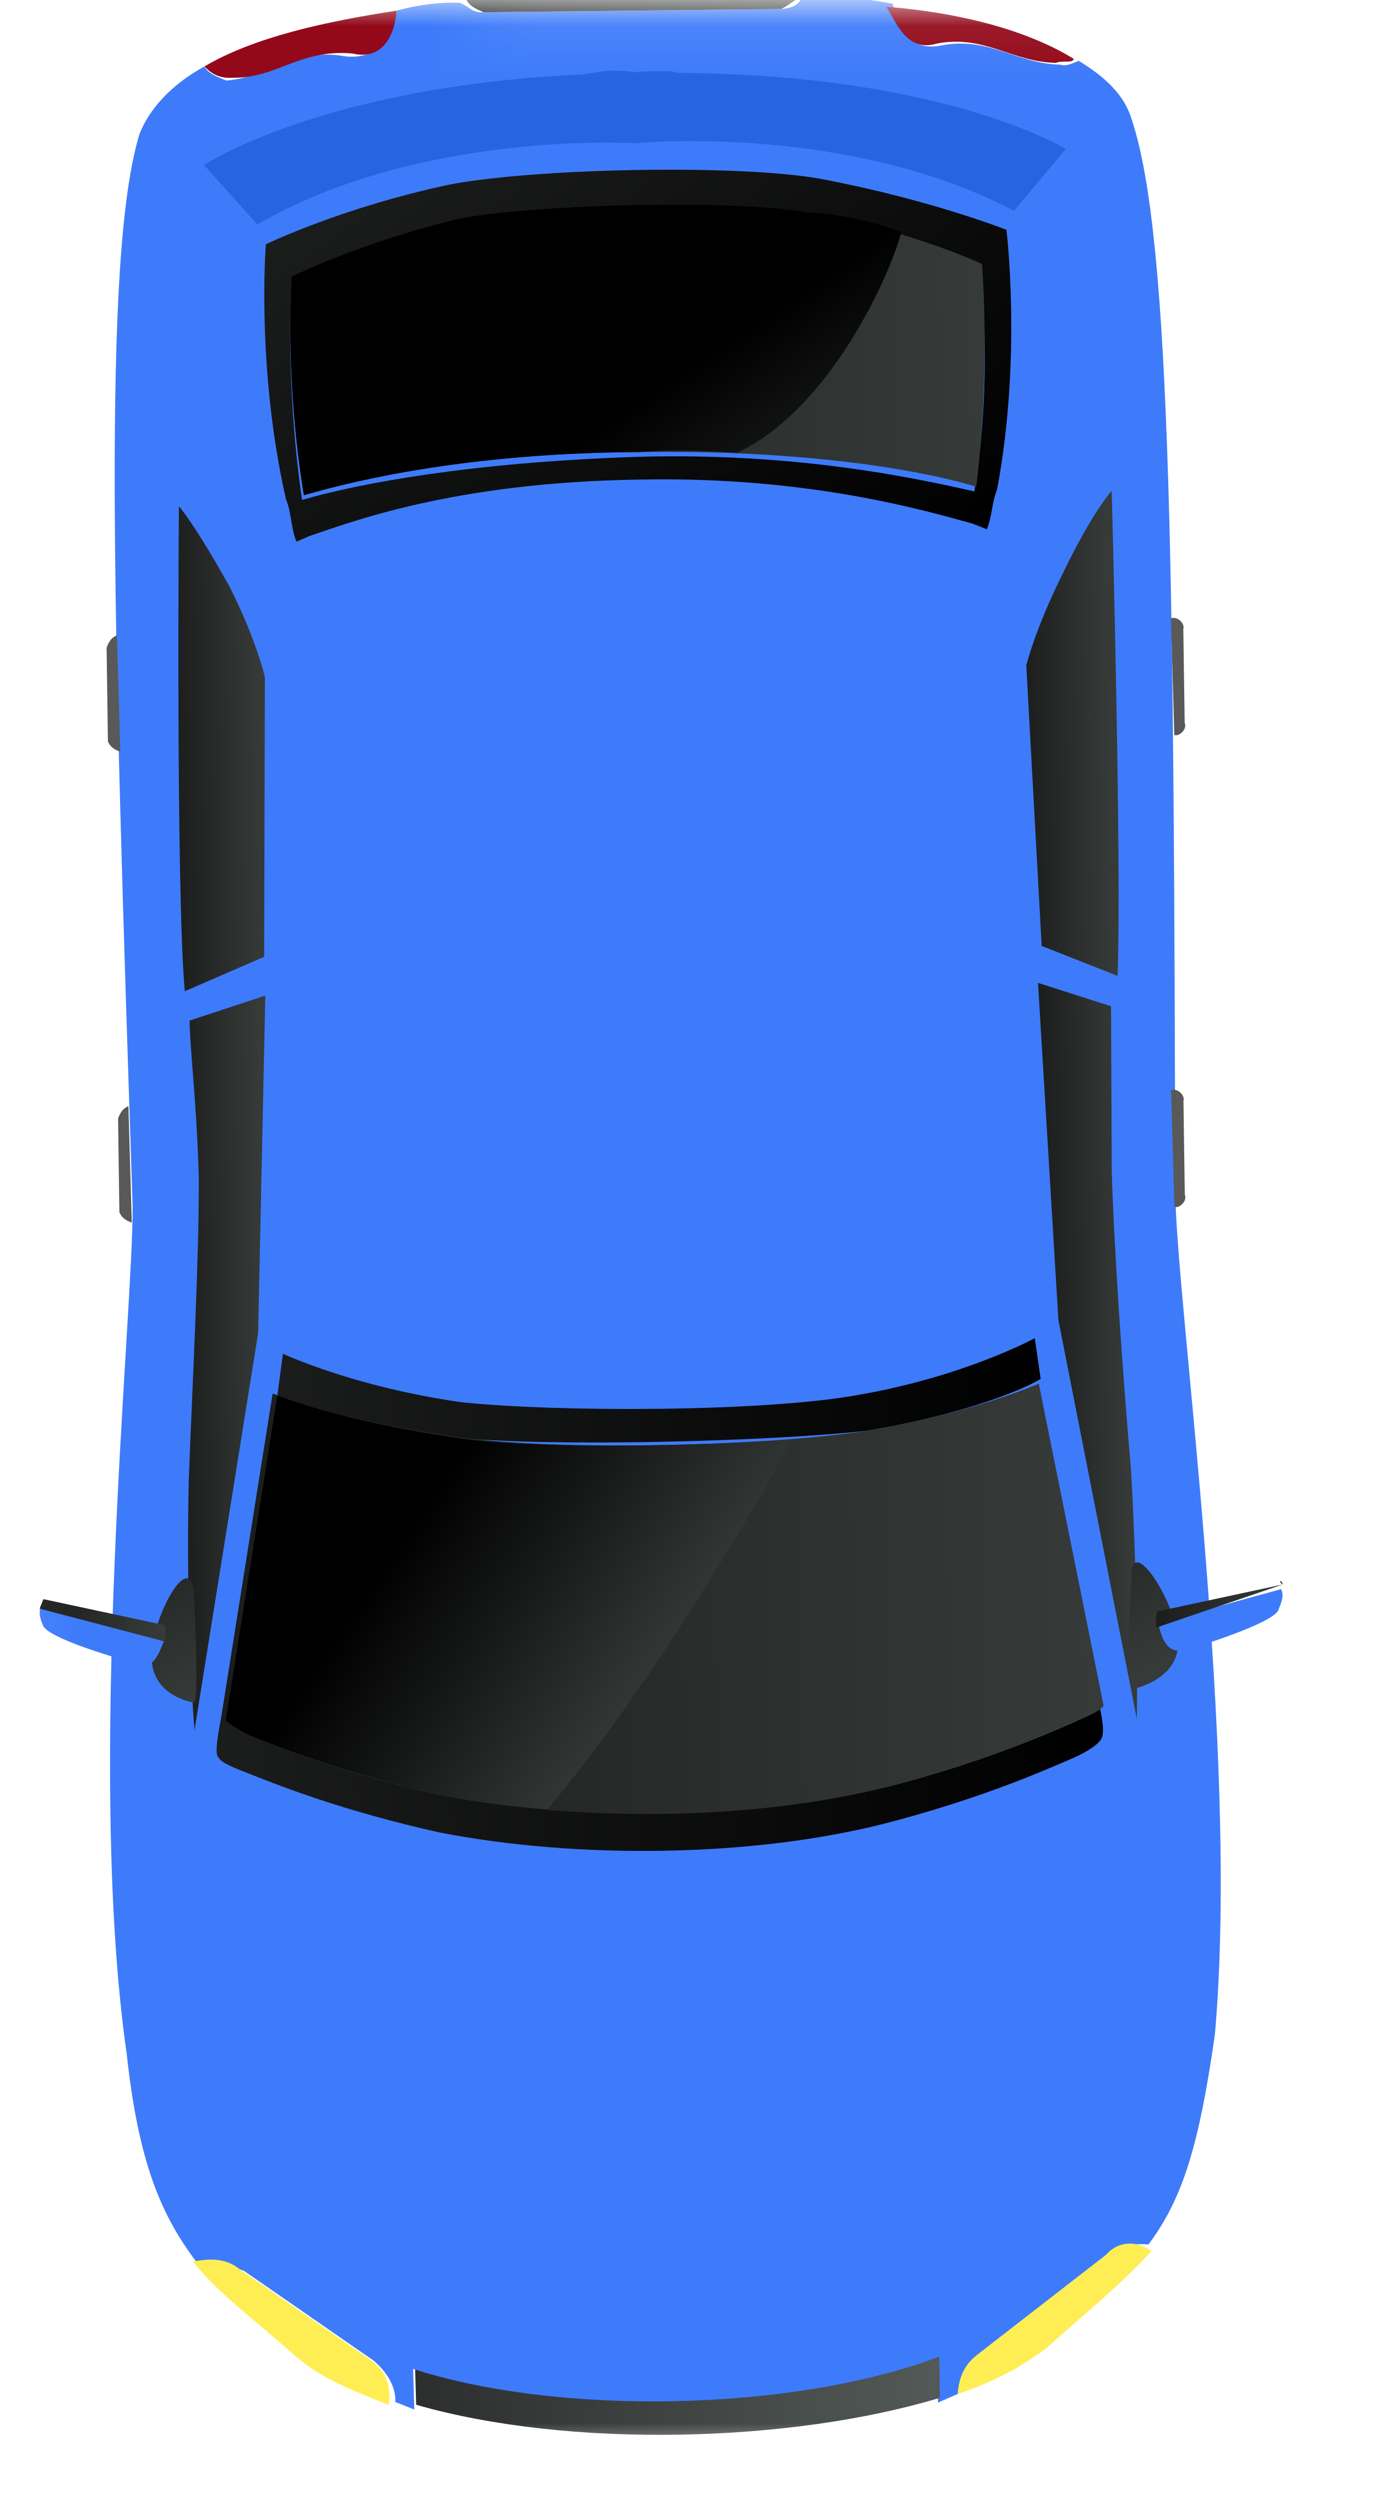 <svg width="27" height="49" viewBox="0 0 27 49" fill="none" xmlns="http://www.w3.org/2000/svg">
<mask id="mask0_1754_13264" style="mask-type:luminance" maskUnits="userSpaceOnUse" x="0" y="0" width="27" height="49">
<path d="M26 48.093L26.172 0.093L0.173 -6.84232e-05L0 48L26 48.093Z" fill="white"/>
</mask>
<g mask="url(#mask0_1754_13264)">
<path d="M2.486 40.268C2.718 42.403 3.168 43.441 3.877 44.366C4.137 44.253 4.509 44.4 4.788 44.511L7.321 46.264C7.563 46.467 7.768 46.764 7.751 47.079C7.844 47.116 8.03 47.19 8.123 47.226L8.058 44.943L18.326 44.806L18.392 47.09C18.521 47.034 18.651 46.977 18.781 46.921C18.798 46.605 19.001 46.363 19.205 46.121L21.685 44.198C21.981 43.992 22.204 43.973 22.52 43.99C23.203 43.077 23.514 42.017 23.821 39.88C24.317 34.27 23.054 25.492 23.045 23.338C23.014 11.714 22.984 4.713 22.195 2.358C22.062 1.876 21.671 1.506 21.15 1.192C21.02 1.249 20.89 1.305 20.797 1.268C19.943 1.253 19.402 0.717 18.474 0.888C17.769 1.04 17.581 0.428 17.505 0.075C16.91 -0.052 16.372 -0.05 15.74 -0.084C15.667 0.102 15.537 0.158 15.315 0.177L9.484 0.239C9.261 0.259 9.205 0.129 9.019 0.055C8.703 0.038 8.258 0.077 7.775 0.209C7.721 0.618 7.501 1.176 6.776 1.105C5.773 0.923 5.33 1.501 4.439 1.579C4.253 1.506 4.067 1.432 4.01 1.302C3.325 1.677 2.918 2.161 2.735 2.626C2.002 5.025 2.218 12.099 2.601 23.648C2.61 25.802 1.682 34.682 2.486 40.268Z" fill="#3E7BFA"/>
<path d="M8.095 44.849L8.16 47.133C11.153 47.993 15.498 47.882 18.428 46.997L18.4 44.62L8.095 44.849Z" fill="url(#paint0_linear_1754_13264)"/>
<path d="M3.078 39.857C3.52 43.365 4.377 43.918 6.315 45.544C9.017 47.687 17.354 47.54 20.074 45.281C22.035 43.583 22.794 43.023 23.113 39.493C23.629 34.106 22.442 25.68 22.433 23.526C22.404 12.44 22.394 5.662 21.568 3.4C20.702 0.693 12.421 0.969 12.421 0.969C12.421 0.969 4.121 1.023 3.371 3.738C2.675 6.043 2.871 12.895 3.215 23.998C3.261 26.059 2.387 34.53 3.078 39.857Z" fill="#3E7BFA"/>
<path d="M16.992 28.043C18.718 27.757 19.979 27.288 20.405 27.026L20.29 26.228C20.29 26.228 18.919 26.977 16.841 27.338C14.985 27.68 10.9 27.679 9.042 27.483C6.905 27.176 5.547 26.532 5.547 26.532L5.439 27.349C5.904 27.533 7.113 28.011 8.878 28.171C10.736 28.367 15.081 28.256 16.992 28.043Z" fill="url(#paint1_linear_1754_13264)"/>
<path d="M21.083 33.745C20.434 34.027 19.267 34.533 17.468 35.005C14.87 35.592 11.38 35.718 8.685 35.191C6.807 34.772 5.691 34.331 4.947 34.037C4.668 33.926 4.482 33.853 4.333 33.686C4.333 33.686 4.206 34.281 4.262 34.411C4.318 34.541 4.504 34.614 4.876 34.761C5.527 35.018 6.736 35.496 8.614 35.915C11.308 36.442 14.762 36.409 17.396 35.729C19.195 35.258 20.363 34.751 21.012 34.47C21.401 34.301 21.568 34.152 21.605 34.059C21.678 33.873 21.546 33.391 21.546 33.391C21.509 33.484 21.38 33.54 21.083 33.745Z" fill="url(#paint2_linear_1754_13264)"/>
<path d="M16.992 28.043C15.044 28.349 10.699 28.46 8.785 28.134C7.057 27.881 5.811 27.496 5.346 27.313L4.333 33.686C4.389 33.816 4.575 33.89 4.947 34.037C5.598 34.294 6.807 34.772 8.685 35.191C11.38 35.718 14.833 35.685 17.467 35.005C19.267 34.533 20.434 34.027 21.083 33.745C21.343 33.633 21.602 33.52 21.639 33.427L20.368 27.119C19.979 27.288 18.718 27.757 16.992 28.043Z" fill="url(#paint3_linear_1754_13264)"/>
<path d="M5.606 9.782C5.718 10.041 5.701 10.357 5.814 10.617C5.814 10.617 5.943 10.56 6.073 10.504C6.815 10.26 8.854 9.452 12.531 9.4C15.892 9.33 18.197 10.026 19.071 10.263C19.257 10.337 19.35 10.374 19.35 10.374C19.46 10.095 19.441 9.872 19.551 9.593C20.041 6.991 19.734 4.504 19.734 4.504C19.734 4.504 18.245 3.916 16.145 3.516C14.547 3.207 10.425 3.299 8.792 3.622C6.677 4.076 5.213 4.788 5.213 4.788C5.213 4.788 5.019 7.185 5.606 9.782ZM5.717 5.418C5.717 5.418 7.052 4.762 9.037 4.364C10.577 4.004 14.346 3.988 15.851 4.26C17.858 4.623 19.217 5.267 19.217 5.267C19.217 5.267 19.485 7.309 19.105 9.632C17.823 9.34 15.537 8.867 12.492 8.954C9.224 9.061 7.016 9.479 5.922 9.799C5.577 7.405 5.717 5.418 5.717 5.418Z" fill="url(#paint4_linear_1754_13264)"/>
<path d="M19.142 9.539C19.429 7.179 19.254 5.174 19.254 5.174C19.254 5.174 17.895 4.53 15.888 4.167C14.383 3.895 10.577 4.004 9.074 4.27C7.181 4.705 5.717 5.417 5.717 5.417C5.717 5.417 5.577 7.405 5.959 9.706C7.053 9.386 9.298 8.875 12.529 8.861C15.667 8.811 17.989 9.191 19.142 9.539Z" fill="url(#paint5_linear_1754_13264)"/>
<path d="M21.785 19.722L20.353 19.264L20.753 25.873L22.29 33.685C22.29 33.685 22.337 31.66 22.177 28.801C22.02 27.019 21.843 24.476 21.799 22.953C21.792 21.338 21.788 20.261 21.785 19.722Z" fill="url(#paint6_linear_1754_13264)"/>
<path d="M3.718 20.003L5.202 19.514L5.062 26.126L3.814 33.912C3.814 33.912 3.638 31.907 3.701 29.028C3.767 27.227 3.905 24.701 3.898 23.085C3.855 21.563 3.72 20.542 3.718 20.003Z" fill="url(#paint7_linear_1754_13264)"/>
<path d="M21.913 19.127L20.425 18.54L20.123 13.044C20.123 13.044 20.287 12.356 20.821 11.277C21.429 10.012 21.798 9.62 21.798 9.62C21.798 9.62 21.997 17.01 21.913 19.127Z" fill="url(#paint8_linear_1754_13264)"/>
<path d="M3.623 19.428L5.18 18.753L5.194 13.275C5.194 13.275 5.042 12.57 4.499 11.495C3.807 10.254 3.508 9.921 3.508 9.921C3.508 9.921 3.447 17.423 3.623 19.428Z" fill="url(#paint9_linear_1754_13264)"/>
<path d="M21.685 44.198L19.205 46.121C18.908 46.326 18.798 46.605 18.781 46.921C19.523 46.676 20.078 46.358 20.541 46.004C21.374 45.257 22.003 44.753 22.576 44.12C22.241 43.88 21.888 43.955 21.685 44.198Z" fill="#FFEE53"/>
<path d="M7.228 46.227L4.695 44.474C4.452 44.271 4.137 44.253 3.784 44.329C4.288 44.958 4.959 45.438 5.835 46.215C6.319 46.621 6.877 46.842 7.621 47.136C7.675 46.727 7.563 46.467 7.228 46.227Z" fill="#FFEE53"/>
<path d="M18.381 0.851C19.309 0.68 19.85 1.217 20.704 1.232C20.834 1.175 21.02 1.249 21.057 1.156C20.107 0.566 18.732 0.237 17.375 0.132C17.581 0.428 17.769 1.04 18.381 0.851Z" fill="#93091A"/>
<path d="M6.906 1.048C7.594 1.213 7.758 0.525 7.775 0.209C6.402 0.419 4.992 0.722 4.01 1.302C4.159 1.469 4.345 1.542 4.568 1.523C5.423 1.538 5.866 0.96 6.906 1.048Z" fill="#93091A"/>
<path d="M4.948 34.037C5.599 34.294 6.808 34.772 8.685 35.191C9.28 35.318 10.004 35.389 10.729 35.461C12.521 33.373 14.679 29.817 15.526 28.217C13.428 28.355 10.29 28.406 8.878 28.171C7.15 27.918 5.904 27.533 5.439 27.349L4.426 33.723C4.426 33.723 4.669 33.926 4.948 34.037Z" fill="url(#paint10_linear_1754_13264)"/>
<path d="M12.939 26.872C18.324 26.849 20.084 25.932 20.084 25.932C20.084 25.932 19.751 12.897 19.374 11.673C19.073 10.802 15.674 10.426 13.556 10.342L11.811 10.405C9.676 10.637 6.298 11.023 6.061 11.897C5.546 13.199 5.694 26.16 5.694 26.16C5.694 26.16 7.574 27.118 12.939 26.872Z" fill="#3E7BFA"/>
<path d="M11.476 1.456C6.333 1.682 4 3.234 4 3.234L5.045 4.399C8.249 2.547 12.447 2.808 12.447 2.808C12.447 2.808 16.587 2.4 19.881 4.132L20.897 2.921C20.897 2.921 18.57 1.463 13.314 1.43C13.128 1.357 12.46 1.415 12.46 1.415C12.051 1.361 11.828 1.381 11.476 1.456Z" fill="#2764E2"/>
<path d="M3.812 33.373C3.812 33.373 2.994 33.265 2.973 32.504C2.951 31.742 3.725 30.328 3.803 31.219C3.844 32.203 3.885 33.187 3.812 33.373Z" fill="url(#paint11_linear_1754_13264)"/>
<path d="M0.853 31.881C1.059 32.178 2.713 32.616 2.713 32.616C2.992 32.726 3.103 32.447 3.213 32.168L0.814 31.436C0.741 31.622 0.797 31.752 0.853 31.881Z" fill="#3E7BFA"/>
<path d="M3.212 32.168C3.286 31.982 3.23 31.853 3.23 31.853L0.851 31.343C0.851 31.343 0.814 31.436 0.777 31.529L3.212 32.168Z" fill="url(#paint12_linear_1754_13264)"/>
<path d="M22.195 33.109C22.195 33.109 23.123 32.938 23.101 32.177C23.079 31.416 22.145 29.971 22.186 30.955C22.134 31.903 22.083 32.85 22.195 33.109Z" fill="url(#paint13_linear_1754_13264)"/>
<path d="M23.25 32.343C23.25 32.343 24.956 31.835 25.066 31.556C25.14 31.37 25.177 31.277 25.12 31.147L22.709 31.807C22.785 32.16 22.897 32.419 23.25 32.343Z" fill="#3E7BFA"/>
<path d="M25.157 31.054C25.064 31.017 25.101 30.924 25.157 31.054L22.69 31.585C22.69 31.585 22.653 31.678 22.673 31.9L25.157 31.054Z" fill="url(#paint14_linear_1754_13264)"/>
<path d="M23.028 23.654C23.121 23.691 23.287 23.541 23.231 23.412L23.205 21.573C23.241 21.48 23.092 21.314 22.962 21.37L23.028 23.654Z" fill="#595959"/>
<path d="M23.025 14.406C23.118 14.443 23.285 14.293 23.229 14.164L23.202 12.325C23.239 12.232 23.09 12.066 22.96 12.122L23.025 14.406Z" fill="#595959"/>
<path d="M2.584 23.963C2.491 23.927 2.398 23.89 2.341 23.76L2.315 21.922C2.352 21.829 2.389 21.736 2.518 21.68L2.584 23.963Z" fill="#595959"/>
<path d="M2.359 14.735C2.266 14.698 2.173 14.662 2.116 14.532L2.09 12.694C2.127 12.601 2.163 12.508 2.293 12.451L2.359 14.735Z" fill="#595959"/>
<path d="M9.484 0.239L15.315 0.177C15.444 0.121 15.611 -0.028 15.741 -0.084C13.883 -0.281 12.453 -0.201 12.453 -0.201C12.453 -0.201 10.967 -0.25 9.149 -0.001C9.205 0.129 9.391 0.202 9.484 0.239Z" fill="url(#paint15_linear_1754_13264)"/>
<path d="M5.959 9.706C7.053 9.386 9.298 8.875 12.529 8.861C13.197 8.803 13.829 8.837 14.46 8.872C16.313 7.991 17.472 5.331 17.673 4.55C17.208 4.366 16.52 4.202 15.889 4.167C14.383 3.895 10.577 4.004 9.074 4.271C7.182 4.706 5.718 5.418 5.718 5.418C5.718 5.418 5.578 7.405 5.959 9.706Z" fill="url(#paint16_linear_1754_13264)"/>
</g>
<defs>
<linearGradient id="paint0_linear_1754_13264" x1="18.291" y1="46.13" x2="8.004" y2="46.312" gradientUnits="userSpaceOnUse">
<stop stop-color="#525956"/>
<stop offset="1" stop-color="#2C2E2E"/>
</linearGradient>
<linearGradient id="paint1_linear_1754_13264" x1="20.342" y1="27.182" x2="5.285" y2="27.447" gradientUnits="userSpaceOnUse">
<stop/>
<stop offset="1" stop-color="#1B1C1C"/>
</linearGradient>
<linearGradient id="paint2_linear_1754_13264" x1="21.65" y1="34.755" x2="4.208" y2="35.063" gradientUnits="userSpaceOnUse">
<stop/>
<stop offset="1" stop-color="#1B1C1C"/>
</linearGradient>
<linearGradient id="paint3_linear_1754_13264" x1="21.528" y1="31.218" x2="4.223" y2="31.523" gradientUnits="userSpaceOnUse">
<stop stop-color="#363B39"/>
<stop offset="1" stop-color="#1B1C1C"/>
</linearGradient>
<linearGradient id="paint4_linear_1754_13264" x1="16.431" y1="12.572" x2="8.834" y2="2.144" gradientUnits="userSpaceOnUse">
<stop/>
<stop offset="1" stop-color="#1B1C1C"/>
</linearGradient>
<linearGradient id="paint5_linear_1754_13264" x1="19.253" y1="6.72" x2="5.642" y2="6.96" gradientUnits="userSpaceOnUse">
<stop stop-color="#363B39"/>
<stop offset="1" stop-color="#1B1C1C"/>
</linearGradient>
<linearGradient id="paint6_linear_1754_13264" x1="22.111" y1="26.464" x2="20.407" y2="26.494" gradientUnits="userSpaceOnUse">
<stop stop-color="#363B39"/>
<stop offset="1" stop-color="#1B1C1C"/>
</linearGradient>
<linearGradient id="paint7_linear_1754_13264" x1="5.188" y1="26.704" x2="3.483" y2="26.734" gradientUnits="userSpaceOnUse">
<stop stop-color="#363B39"/>
<stop offset="1" stop-color="#1B1C1C"/>
</linearGradient>
<linearGradient id="paint8_linear_1754_13264" x1="21.776" y1="14.379" x2="20.014" y2="14.41" gradientUnits="userSpaceOnUse">
<stop stop-color="#363B39"/>
<stop offset="1" stop-color="#1B1C1C"/>
</linearGradient>
<linearGradient id="paint9_linear_1754_13264" x1="5.157" y1="14.65" x2="3.395" y2="14.681" gradientUnits="userSpaceOnUse">
<stop stop-color="#363B39"/>
<stop offset="1" stop-color="#1B1C1C"/>
</linearGradient>
<linearGradient id="paint10_linear_1754_13264" x1="13.071" y1="33.091" x2="8.169" y2="29.735" gradientUnits="userSpaceOnUse">
<stop stop-color="#363B39"/>
<stop offset="1"/>
</linearGradient>
<linearGradient id="paint11_linear_1754_13264" x1="4.114" y1="33.238" x2="2.191" y2="29.671" gradientUnits="userSpaceOnUse">
<stop stop-color="#363B39"/>
<stop offset="1" stop-color="#1B1C1C"/>
</linearGradient>
<linearGradient id="paint12_linear_1754_13264" x1="3.146" y1="31.739" x2="0.686" y2="31.782" gradientUnits="userSpaceOnUse">
<stop stop-color="#363B39"/>
<stop offset="1" stop-color="#1B1C1C"/>
</linearGradient>
<linearGradient id="paint13_linear_1754_13264" x1="22.724" y1="32.619" x2="21.039" y2="29.088" gradientUnits="userSpaceOnUse">
<stop stop-color="#363B39"/>
<stop offset="1" stop-color="#1B1C1C"/>
</linearGradient>
<linearGradient id="paint14_linear_1754_13264" x1="25.091" y1="31.426" x2="22.631" y2="31.47" gradientUnits="userSpaceOnUse">
<stop stop-color="#363B39"/>
<stop offset="1" stop-color="#1B1C1C"/>
</linearGradient>
<linearGradient id="paint15_linear_1754_13264" x1="15.639" y1="-0.046" x2="9.023" y2="0.071" gradientUnits="userSpaceOnUse">
<stop stop-color="#363B39"/>
<stop offset="1" stop-color="#1B1C1C"/>
</linearGradient>
<linearGradient id="paint16_linear_1754_13264" x1="16.057" y1="13.378" x2="12.371" y2="7.939" gradientUnits="userSpaceOnUse">
<stop stop-color="#363B39"/>
<stop offset="1"/>
</linearGradient>
</defs>
</svg>

